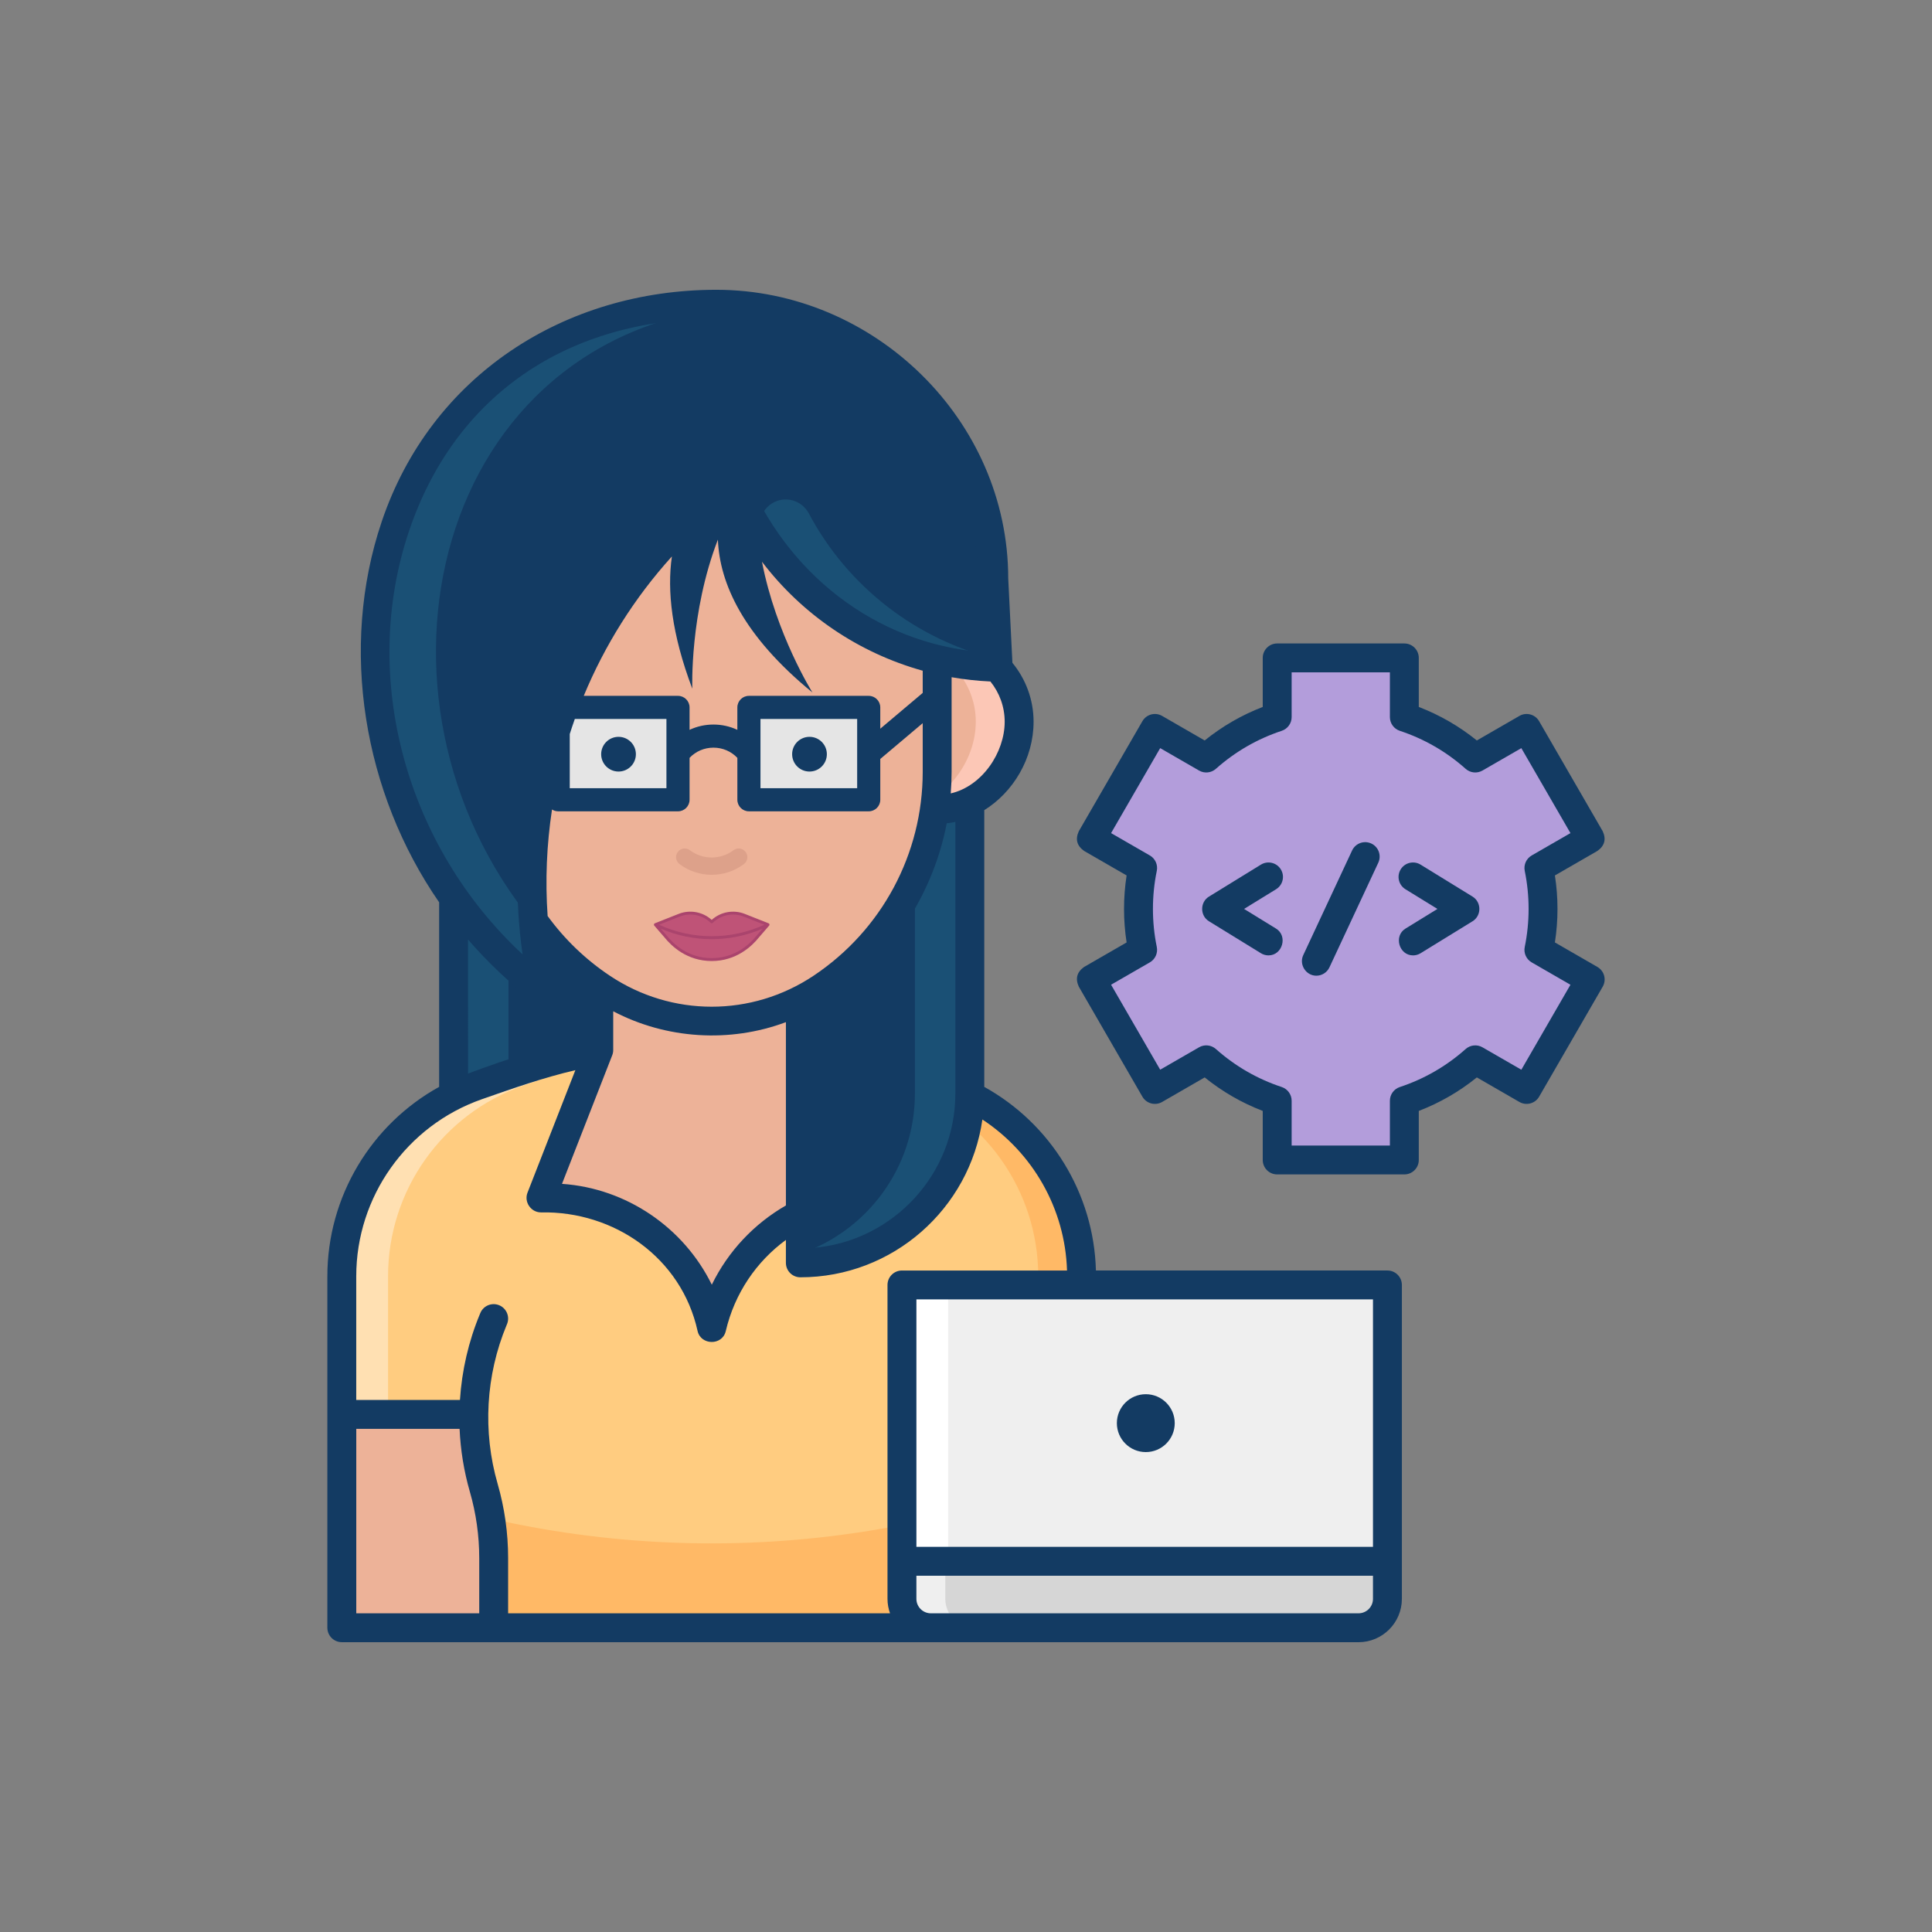 <svg xmlns="http://www.w3.org/2000/svg" x="0px" y="0px"
width="58" height="58"
viewBox="0 0 172 172"
style=" fill:#000000;"><rect x="0" y="0" width="172" height="172" fill="#808080" stroke="none"/><g transform="translate(25.8,25.8) scale(0.7,0.7)"><g fill="none" fill-rule="nonzero" stroke="none" stroke-width="1" stroke-linecap="butt" stroke-linejoin="miter" stroke-miterlimit="10" stroke-dasharray="" stroke-dashoffset="0" font-family="none" font-weight="none" font-size="none" text-anchor="none" style="mix-blend-mode: normal"><path d="M0,172v-172h172v172z" fill="none" stroke="none"></path><g stroke="none"><path d="M20.831,57.921v44.302c0,11.891 9.649,21.53 21.551,21.53v0v-65.832z" fill="#133b63"></path><path d="M27.814,102.223v-44.302h-6.983v44.302c0,11.891 9.649,21.53 21.551,21.53v0v-1.162c-8.474,-2.899 -14.568,-10.919 -14.568,-20.368z" fill="#1a5075"></path><path d="M100.701,170.159h-94.085v-44.701c0,-10.914 6.9,-20.637 17.21,-24.25l3.986,-1.397c8.306,-2.911 17.045,-4.398 25.847,-4.398v0c8.803,0 17.541,1.487 25.847,4.398l3.986,1.397c10.309,3.613 17.21,13.336 17.21,24.25z" fill="#ffcc80"></path><path d="M83.491,101.209l-3.986,-1.397c-8.306,-2.911 -17.045,-4.398 -25.847,-4.398v0c-0.92,0 -1.838,0.02 -2.756,0.053c7.867,0.277 15.653,1.739 23.091,4.346l3.986,1.397c10.309,3.613 17.21,13.336 17.21,24.249v44.701h5.513v-44.701c0,-10.914 -6.9,-20.637 -17.21,-24.25z" fill="#ffb966"></path><path d="M12.496,157.677v-32.218c0,-10.914 6.9,-20.637 17.21,-24.25l3.986,-1.397c7.38,-2.587 15.103,-4.046 22.907,-4.34c-0.979,-0.037 -1.959,-0.058 -2.94,-0.058v0c-8.803,0 -17.541,1.487 -25.847,4.398l-3.986,1.397c-10.309,3.613 -17.21,13.337 -17.21,24.25v44.701h18.376c-6.901,0 -12.496,-5.588 -12.496,-12.482z" fill="#ffe0b2"></path><path d="M100.701,170.159h-94.085v-19.787v0c29.486,11.803 62.34,12.083 92.023,0.785l2.062,-0.785z" fill="#ffb966"></path><path d="M39.295,74.881v21.801l-7.35,18.817l0.957,-0.008c9.958,-0.079 18.613,6.813 20.756,16.528v0v0c2.314,-9.896 11.149,-16.893 21.322,-16.888l0.391,0l-7.35,-18.384v-21.867z" fill="#edb298"></path><path d="M86.485,57.921v44.302c0,11.891 -9.649,21.53 -21.551,21.53v0v-65.832z" fill="#133b63"></path><path d="M79.502,102.223v-44.302h6.983v44.302c0,11.891 -9.649,21.53 -21.551,21.53v0v-1.162c8.474,-2.899 14.568,-10.919 14.568,-20.368z" fill="#1a5075"></path><path d="M6.615,143.03h16.786c-0.035,3.124 0.381,6.257 1.256,9.301c0.803,2.79 1.272,5.664 1.272,8.567v9.262h-19.314z" fill="#edb298"></path><path d="M100.701,143.03h-16.786c0.035,3.124 -0.381,6.257 -1.256,9.301c-0.803,2.79 -1.272,5.664 -1.272,8.567v9.262h19.314z" fill="#edb298"></path><path d="M92.757,54.936c0,5.59 -4.607,11.134 -10.289,11.134c-5.683,0 -10.289,-4.532 -10.289,-10.122c0,-5.59 4.607,-11.134 10.289,-11.134c5.683,0 10.289,4.532 10.289,10.122z" fill="#edb298"></path><path d="M87.244,54.936c0,-4.606 -3.128,-8.491 -7.408,-9.717c0.84,-0.262 1.722,-0.405 2.631,-0.405c5.683,0 10.289,4.532 10.289,10.122c0,5.59 -4.607,11.134 -10.289,11.134c-1.001,0 -1.967,-0.143 -2.881,-0.405c4.408,-1.372 7.658,-6.034 7.658,-10.729z" fill="#fcc7b6"></path><path d="M67.614,88.778v0c-8.45,5.632 -19.462,5.632 -27.912,0v0c-9.196,-6.129 -14.718,-16.442 -14.718,-27.485v-35.251h57.348v35.251c0,11.043 -5.523,21.356 -14.719,27.485z" fill="#edb298"></path><path d="M53.657,74.401c-1.447,0 -2.892,-0.455 -4.095,-1.365c-0.486,-0.367 -0.582,-1.059 -0.214,-1.544c0.367,-0.486 1.058,-0.583 1.544,-0.214c1.615,1.221 3.877,1.23 5.501,0.022l0.033,-0.024c0.487,-0.367 1.178,-0.268 1.544,0.219c0.366,0.487 0.268,1.178 -0.219,1.544l-0.037,0.028c-1.197,0.89 -2.628,1.335 -4.056,1.335z" fill="#dda18a"></path><path d="M53.658,80.386v0v0c-1.087,-1.074 -2.717,-1.405 -4.144,-0.841l-3.022,1.195l1.309,1.514c1.237,1.54 3.199,2.93 5.858,2.93c2.658,0 4.62,-1.389 5.857,-2.93l1.309,-1.515l-3.022,-1.195c-1.427,-0.564 -3.057,-0.233 -4.144,0.841z" fill="#bf5377"></path><path d="M61.003,80.697c-0.014,-0.058 -0.056,-0.105 -0.111,-0.127l-3.022,-1.195c-1.441,-0.57 -3.075,-0.27 -4.212,0.759c-1.137,-1.029 -2.77,-1.329 -4.212,-0.759l-3.022,1.195c-0.055,0.022 -0.097,0.069 -0.111,0.127c-0.014,0.058 0,0.119 0.039,0.164l1.305,1.509c0.9,1.119 2.875,2.998 6.001,2.998c3.126,0 5.101,-1.878 5.996,-2.993l1.309,-1.514c0.038,-0.044 0.053,-0.105 0.039,-0.164zM49.581,79.716c1.362,-0.538 2.911,-0.224 3.948,0.801c0.072,0.071 0.187,0.071 0.258,0c1.036,-1.025 2.586,-1.339 3.948,-0.801l2.619,1.036c-4.225,1.946 -9.166,1.946 -13.391,0zM59.372,82.14c-0.858,1.068 -2.742,2.861 -5.714,2.861c-2.972,0 -4.856,-1.792 -5.719,-2.866l-0.768,-0.889c2.06,0.889 4.272,1.341 6.487,1.341c2.215,0 4.426,-0.452 6.486,-1.341z" fill="#aa446d"></path><g><rect x="158.879" y="144.514" transform="scale(0.368,0.368)" width="41.458" height="31.96" fill="#e5e5e5"></rect><rect x="92.879" y="144.514" transform="scale(0.368,0.368)" width="41.458" height="31.96" fill="#e5e5e5"></rect><circle cx="179.608" cy="160.494" transform="scale(0.368,0.368)" r="6" fill="#133b63"></circle><circle cx="113.608" cy="160.494" transform="scale(0.368,0.368)" r="6" fill="#133b63"></circle></g><g><path d="M56.249,23.927v0l-5.466,5.135c-16.369,15.379 -23.385,38.252 -18.45,60.151v0c-35.619,-27.143 -25.95,-87.376 21.916,-87.376v0c19.5,0 35.303,15.638 35.283,34.915l0.559,11.265v0c-14.699,-0.322 -27.806,-9.327 -33.365,-22.924z" fill="#133b63"></path><path d="M61.247,27.216v0c-1.534,1.018 -1.942,3.092 -0.909,4.615c6.618,9.763 17.644,15.922 29.753,16.187v0l-0.05,-1.003c-10.24,-2.443 -19.039,-9.174 -24.031,-18.576c-0.921,-1.734 -3.127,-2.31 -4.763,-1.223z" fill="#1a5075"></path><path d="M31.004,80.519c-23.529,-28.513 -13.058,-75.386 26.694,-78.515c-1.135,-0.109 -2.285,-0.166 -3.449,-0.166v0c-47.867,0 -57.536,60.233 -21.916,87.376v0c-0.651,-2.888 -1.088,-5.792 -1.329,-8.694z" fill="#1a5075"></path></g><g><path d="M159.389,78.742c0,-1.784 -0.183,-3.525 -0.529,-5.206l6.525,-3.763l-8.085,-13.989l-6.533,3.768c-2.59,-2.305 -5.65,-4.092 -9.019,-5.206v-7.531h-16.171v7.531c-3.368,1.113 -6.428,2.9 -9.019,5.206l-6.533,-3.768l-8.085,13.989l6.525,3.763c-0.346,1.681 -0.529,3.422 -0.529,5.206c0,1.784 0.183,3.525 0.529,5.206l-6.525,3.763l8.085,13.989l6.533,-3.768c2.59,2.305 5.65,4.092 9.019,5.206v7.531h16.171v-7.531c3.368,-1.113 6.428,-2.9 9.019,-5.206l6.533,3.768l8.085,-13.989l-6.525,-3.763c0.346,-1.681 0.529,-3.422 0.529,-5.206z" fill="#b39ddb"></path><path d="M124.472,84.65c-0.329,0 -0.661,-0.088 -0.961,-0.273l-6.615,-4.07c-1.147,-0.706 -1.147,-2.425 0,-3.131l6.615,-4.07c0.865,-0.531 1.996,-0.262 2.528,0.602c0.532,0.864 0.262,1.996 -0.602,2.528l-4.071,2.505l4.071,2.505c1.518,0.934 0.814,3.403 -0.965,3.403z" fill="#133b63"></path><path d="M142.852,84.65c-1.776,0 -2.487,-2.467 -0.965,-3.403l4.071,-2.505l-4.071,-2.505c-0.864,-0.532 -1.134,-1.664 -0.602,-2.528c0.532,-0.865 1.664,-1.133 2.528,-0.602l6.615,4.07c1.147,0.706 1.147,2.425 0,3.131l-6.615,4.07c-0.3,0.184 -0.632,0.273 -0.961,0.273z" fill="#133b63"></path><path d="M130.555,87.234c-1.316,0 -2.225,-1.414 -1.664,-2.615l6.213,-13.309c0.429,-0.919 1.522,-1.317 2.443,-0.888c0.92,0.429 1.317,1.523 0.888,2.443l-6.213,13.309c-0.312,0.668 -0.975,1.06 -1.667,1.06z" fill="#133b63"></path><path d="M141.748,112.507h-16.171c-1.015,0 -1.838,-0.823 -1.838,-1.838v-6.237c-2.675,-1.029 -5.149,-2.458 -7.383,-4.262l-5.413,3.122c-0.879,0.507 -2.002,0.205 -2.509,-0.672l-8.085,-13.989c-0.47,-1.023 -0.245,-1.86 0.673,-2.511l5.405,-3.117c-0.437,-2.814 -0.437,-5.706 0,-8.52l-5.405,-3.117c-0.918,-0.651 -1.143,-1.488 -0.673,-2.511l8.085,-13.989c0.507,-0.878 1.63,-1.179 2.509,-0.672l5.413,3.122c2.233,-1.805 4.708,-3.233 7.383,-4.263v-6.237c0,-1.015 0.823,-1.838 1.838,-1.838h16.171c1.015,0 1.838,0.823 1.838,1.838v6.237c2.675,1.029 5.149,2.458 7.383,4.263l5.413,-3.122c0.878,-0.508 2.002,-0.206 2.509,0.672l8.085,13.989c0.47,1.023 0.245,1.86 -0.673,2.511l-5.405,3.117c0.438,2.814 0.437,5.706 0,8.52l5.405,3.117c0.422,0.244 0.731,0.645 0.857,1.116c0.126,0.471 0.06,0.973 -0.184,1.395l-8.085,13.989c-0.508,0.878 -1.63,1.179 -2.509,0.672l-5.413,-3.122c-2.233,1.805 -4.708,3.233 -7.383,4.262v6.237c0,1.015 -0.823,1.838 -1.838,1.838zM127.415,108.832h12.496v-5.693c0,-0.793 0.508,-1.496 1.261,-1.745c3.106,-1.027 5.923,-2.653 8.374,-4.834c0.592,-0.526 1.454,-0.615 2.14,-0.219l4.943,2.85l6.246,-10.807l-4.931,-2.844c-0.686,-0.396 -1.042,-1.187 -0.882,-1.963c0.653,-3.172 0.653,-6.499 0,-9.671c-0.16,-0.776 0.196,-1.567 0.882,-1.963l4.931,-2.844l-6.246,-10.807l-4.943,2.85c-0.686,0.396 -1.548,0.307 -2.14,-0.219c-2.45,-2.181 -5.267,-3.807 -8.374,-4.834c-0.752,-0.249 -1.261,-0.952 -1.261,-1.745v-5.693h-12.496v5.693c0,0.792 -0.508,1.496 -1.261,1.745c-3.106,1.027 -5.923,2.654 -8.374,4.834c-0.591,0.527 -1.454,0.615 -2.14,0.219l-4.943,-2.851l-6.246,10.807l4.931,2.844c0.686,0.395 1.042,1.187 0.882,1.962c-0.653,3.172 -0.653,6.499 0,9.671c0.16,0.776 -0.196,1.567 -0.882,1.963l-4.931,2.844l6.246,10.807l4.943,-2.85c0.686,-0.395 1.548,-0.307 2.14,0.219c2.451,2.181 5.268,3.807 8.374,4.834c0.753,0.249 1.261,0.952 1.261,1.745z" fill="#133b63"></path></g><g><path d="M135.922,170.162h-54.393c-2.03,0 -3.675,-1.645 -3.675,-3.675v-39.923h61.744v39.923c0,2.03 -1.645,3.675 -3.675,3.675z" fill="#efefef"></path><path d="M83.734,166.487v-39.923h-5.88v39.923c0,2.03 1.645,3.675 3.675,3.675h5.88c-2.03,0 -3.675,-1.645 -3.675,-3.675z" fill="#ffffff"></path><circle cx="295.835" cy="391.686" transform="scale(0.368,0.368)" r="10" fill="#133b63"></circle><g><path d="M135.922,170.162h-54.393c-2.03,0 -3.675,-1.645 -3.675,-3.675v-4.776h61.744v4.776c0,2.03 -1.645,3.675 -3.675,3.675z" fill="#d6d6d6"></path><path d="M83.367,166.487v-4.776h-5.513v4.776c0,2.03 1.645,3.675 3.675,3.675h5.513c-2.03,0 -3.675,-1.645 -3.675,-3.675z" fill="#efefef"></path></g></g><path d="M139.597,124.727h-37.073c-0.261,-9.822 -5.758,-18.678 -14.201,-23.352v-35.196c3.678,-2.283 6.272,-6.568 6.272,-11.243c0,-2.838 -1.011,-5.445 -2.692,-7.498l-0.532,-10.731c-0.005,-20.174 -17.065,-36.708 -37.121,-36.708c-19.306,0 -36.294,10.923 -42.56,29.485c-5.437,16.106 -2.304,34.524 7.304,48.417v23.471c-8.654,4.79 -14.216,13.973 -14.216,24.087v44.701c0,1.015 0.823,1.838 1.838,1.838l129.307,0.003c3.04,0 5.513,-2.473 5.513,-5.513v-39.923c0,-1.015 -0.823,-1.838 -1.838,-1.838zM90.92,54.936c0,3.892 -2.844,8.191 -6.862,9.114c0.072,-0.913 0.112,-1.832 0.112,-2.757v-12.02c1.618,0.284 3.265,0.465 4.934,0.543c1.136,1.41 1.816,3.188 1.816,5.12zM40.721,87.249c-3.122,-2.081 -5.79,-4.666 -7.93,-7.606c-0.316,-4.545 -0.121,-9.089 0.558,-13.547c0.228,0.145 0.497,0.232 0.786,0.232h15.237c0.812,0 1.47,-0.658 1.47,-1.47v-5.331c0.792,-0.829 1.875,-1.297 3.04,-1.297c1.164,0 2.248,0.468 3.04,1.297v5.331c0,0.812 0.658,1.47 1.47,1.47h15.237c0.812,0 1.47,-0.658 1.47,-1.47v-5.19l5.397,-4.553v6.178c0,10.452 -5.196,20.155 -13.9,25.956c-7.859,5.238 -18.015,5.238 -25.874,0zM63.096,93.141v23.313c-4.032,2.32 -7.336,5.802 -9.425,10.078c-3.561,-7.256 -10.829,-12.263 -19.053,-12.825l6.389,-16.356c0.083,-0.213 0.126,-0.44 0.126,-0.669v-4.924c6.739,3.539 14.832,4.054 21.963,1.383zM51.191,50.723c0,0 -0.358,-9.606 3.254,-18.952c0.221,5.572 3.211,12.234 12.026,19.444c0,0 -4.639,-7.381 -6.42,-16.632c5.112,6.718 12.297,11.595 20.443,13.862v2.823l-5.397,4.553v-2.709c0,-0.812 -0.658,-1.47 -1.47,-1.47h-15.237c-0.812,0 -1.47,0.658 -1.47,1.47v2.853c-0.935,-0.438 -1.967,-0.674 -3.04,-0.674v0c-1.073,0 -2.105,0.236 -3.04,0.674v-2.853c0,-0.812 -0.658,-1.47 -1.47,-1.47h-11.986c2.675,-6.447 6.442,-12.462 11.21,-17.73c-0.626,4.358 -0.032,9.863 2.594,16.811zM72.158,54.582v8.806h-12.297v-8.806zM47.901,54.582v8.806h-12.296v-6.89c0.205,-0.642 0.418,-1.281 0.645,-1.916zM66.771,91.441c8.717,-4.855 14.92,-13.842 16.779,-23.592c0.37,-0.039 0.736,-0.097 1.097,-0.174v34.548c0,10.239 -7.864,18.679 -17.876,19.608v-30.39zM15.172,30.66c5.789,-17.149 20.032,-26.985 39.077,-26.985c18.847,0 32.507,14.97 33.448,33.169l0.458,9.238c-13.79,-1.078 -25.136,-10.181 -30.206,-22.85c-0.48,-1.174 -2.035,-1.512 -2.959,-0.644c-6.832,6.418 -13.283,12.814 -17.888,21.113c-6.848,12.342 -9.494,26.847 -7.499,40.817c-14.803,-13.726 -20.736,-35.185 -14.432,-53.858zM22.669,82.635c2.541,2.939 5.395,5.636 8.55,8.04c1.343,1.023 3.275,-0.229 2.906,-1.866c-0.197,-0.874 -0.366,-1.749 -0.524,-2.626c1.196,1.171 2.484,2.262 3.856,3.265v5.787c-5.028,1.04 -9.983,2.645 -14.789,4.444zM24.093,168.322h-15.639v-23.454h13.14c0.115,2.687 0.559,5.409 1.305,7.993c0.793,2.749 1.194,5.592 1.194,8.452v7.01zM76.016,126.564v39.923c0,0.644 0.117,1.26 0.32,1.835h-48.569v-7.01c0,-3.204 -0.451,-6.391 -1.339,-9.471c-1.912,-6.63 -1.506,-13.79 1.143,-20.162l0.054,-0.131c0.389,-0.938 -0.055,-2.013 -0.992,-2.402c-0.937,-0.39 -2.013,0.055 -2.402,0.992l-0.054,0.13c-1.45,3.488 -2.296,7.187 -2.537,10.923h-13.189v-15.733c0,-10.117 6.422,-19.166 15.979,-22.515c3.923,-1.375 7.832,-2.749 11.888,-3.695l-6.087,15.583c-0.463,1.186 0.439,2.506 1.712,2.506c9.314,-0.185 17.863,5.761 19.919,15.079c0.405,1.837 3.147,1.888 3.584,0.023c1.126,-4.814 3.902,-8.855 7.649,-11.6v2.914c0,1.015 0.823,1.838 1.838,1.838c11.776,0 21.542,-8.741 23.152,-20.069c6.411,4.213 10.522,11.347 10.764,19.206h-20.995c-1.015,0 -1.838,0.823 -1.838,1.838zM137.76,166.487c0,1.013 -0.824,1.838 -1.838,1.838h-54.393c-1.013,0 -1.838,-0.824 -1.838,-1.838v-2.938h58.068zM137.76,159.874h-58.068v-31.472h58.068z" fill="#133b63"></path></g></g></g></svg>
